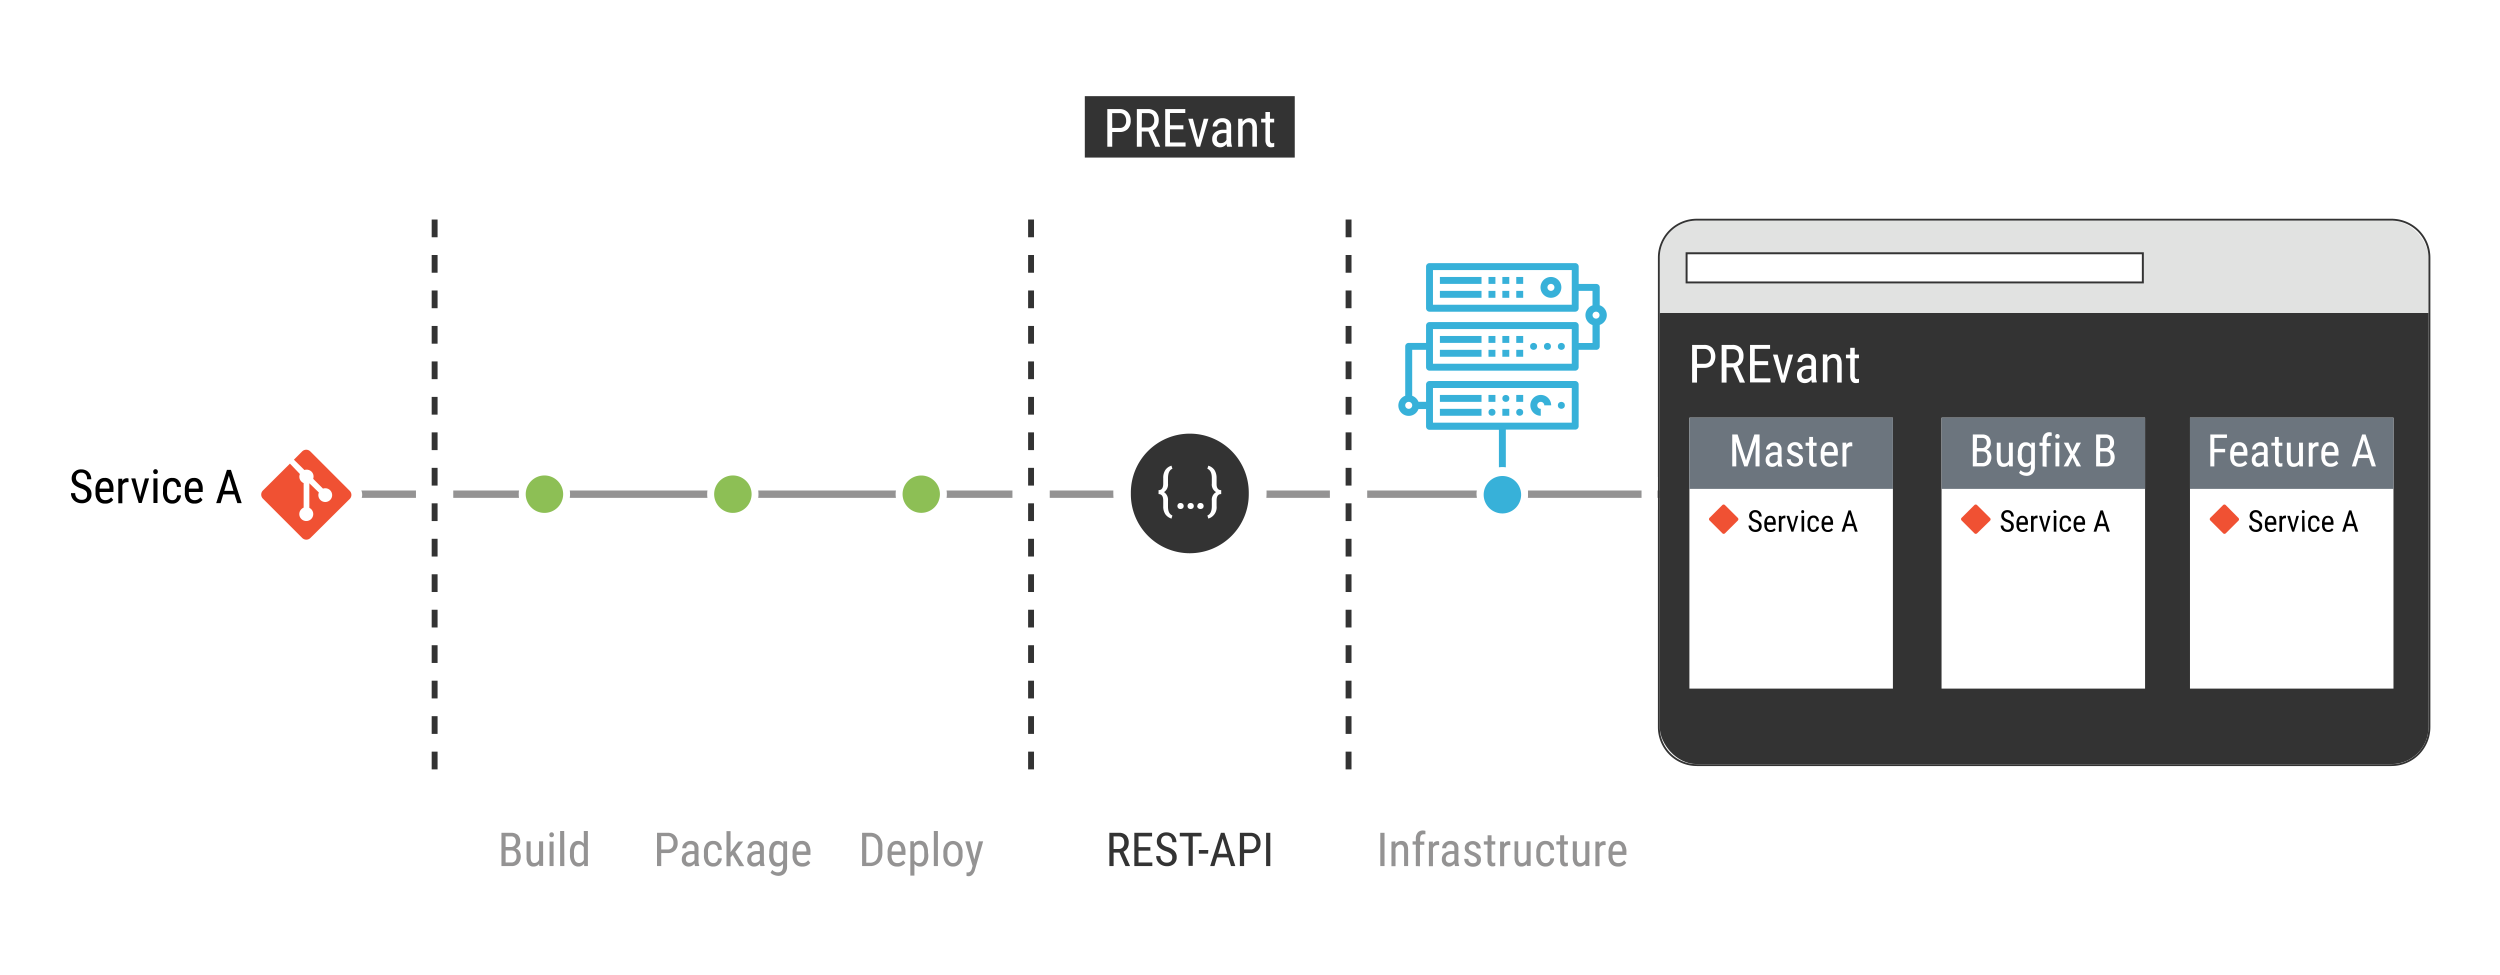 <svg id="svg8" xmlns="http://www.w3.org/2000/svg" xmlns:xlink="http://www.w3.org/1999/xlink" viewBox="0 0 508.82 198.43"><defs><style>.cls-1,.cls-5,.cls-8{fill:none;}.cls-11,.cls-2{fill:#fff;}.cls-3{fill:#f05133;}.cls-4{fill:#37b1d9;}.cls-5{stroke:#949393;stroke-width:1.5px;}.cls-11,.cls-5,.cls-8{stroke-miterlimit:10;}.cls-6{fill:#949393;}.cls-7{fill:#333;}.cls-11,.cls-8{stroke:#333;}.cls-8{stroke-width:1.2px;stroke-dasharray:3.61 3.61;}.cls-9{clip-path:url(#clip-path);}.cls-10{fill:#e1e2e1;}.cls-11{stroke-width:0.4px;}.cls-12{fill:#6c757e;}.cls-13{fill:#8dbf55;}</style><clipPath id="clip-path"><rect class="cls-1" x="337.81" y="44.9" width="156.46" height="110.61" rx="7.53"/></clipPath><symbol id="rechner" data-name="rechner" viewBox="0 0 42.37 51.94"><rect class="cls-4" x="8.47" y="2.82" width="8.47" height="1.41"/><rect class="cls-4" x="8.47" y="5.65" width="8.47" height="1.41"/><rect class="cls-4" x="18.36" y="2.82" width="1.41" height="1.41"/><rect class="cls-4" x="21.18" y="2.82" width="1.41" height="1.41"/><rect class="cls-4" x="24.01" y="2.82" width="1.41" height="1.41"/><rect class="cls-4" x="18.36" y="5.65" width="1.41" height="1.41"/><rect class="cls-4" x="21.18" y="5.65" width="1.41" height="1.41"/><rect class="cls-4" x="24.01" y="5.65" width="1.41" height="1.41"/><path class="cls-4" d="M31.07,2.82a2.12,2.12,0,1,0,2.12,2.12A2.12,2.12,0,0,0,31.07,2.82Zm0,2.83a.71.71,0,0,1-.71-.71.71.71,0,0,1,1.42,0A.71.71,0,0,1,31.07,5.65Z"/><path class="cls-4" d="M29,26.83a2.12,2.12,0,0,0,0,4.24V29.66a.71.71,0,0,1,0-1.42.71.71,0,0,1,.71.71h1.41A2.12,2.12,0,0,0,29,26.83Z"/><rect class="cls-4" x="8.47" y="14.83" width="8.47" height="1.41"/><rect class="cls-4" x="8.47" y="17.65" width="8.47" height="1.41"/><rect class="cls-4" x="18.36" y="14.83" width="1.41" height="1.41"/><rect class="cls-4" x="21.18" y="14.83" width="1.41" height="1.41"/><rect class="cls-4" x="24.01" y="14.83" width="1.41" height="1.41"/><rect class="cls-4" x="18.36" y="17.65" width="1.41" height="1.41"/><rect class="cls-4" x="21.18" y="17.65" width="1.41" height="1.41"/><rect class="cls-4" x="24.01" y="17.65" width="1.41" height="1.41"/><circle class="cls-4" cx="27.54" cy="16.95" r="0.71"/><circle class="cls-4" cx="33.19" cy="16.95" r="0.71"/><circle class="cls-4" cx="30.36" cy="16.95" r="0.71"/><rect class="cls-4" x="8.47" y="26.83" width="8.47" height="1.41"/><rect class="cls-4" x="8.47" y="29.66" width="8.47" height="1.41"/><rect class="cls-4" x="18.36" y="26.83" width="1.41" height="1.41"/><rect class="cls-4" x="21.18" y="29.66" width="1.41" height="1.41"/><rect class="cls-4" x="24.01" y="26.83" width="1.41" height="1.41"/><circle class="cls-4" cx="21.89" cy="27.54" r="0.71"/><circle class="cls-4" cx="24.71" cy="30.36" r="0.71"/><circle class="cls-4" cx="33.19" cy="28.95" r="0.71"/><circle class="cls-4" cx="19.07" cy="30.36" r="0.71"/><path class="cls-4" d="M21.89,45.31V33.89H36a.7.7,0,0,0,.71-.7V24.71A.7.7,0,0,0,36,24H6.36a.7.7,0,0,0-.71.7v3.53H4.11A2.19,2.19,0,0,0,2.83,27V17.65H5.65v3.53a.71.71,0,0,0,.71.71H36a.71.71,0,0,0,.71-.71V17.65h3.53A.7.7,0,0,0,41,17V12.58a2.11,2.11,0,0,0,0-4V4.94a.7.7,0,0,0-.71-.7H36.72V.71A.71.71,0,0,0,36,0H6.36a.71.71,0,0,0-.71.71V9.18a.71.71,0,0,0,.71.71H36a.71.71,0,0,0,.71-.71V5.65h2.82V8.6a2.11,2.11,0,0,0,0,4v3.66H36.72V12.71A.71.71,0,0,0,36,12H6.36a.71.71,0,0,0-.71.71v3.53H2.12a.71.71,0,0,0-.71.71V27a2.11,2.11,0,1,0,2.7,2.7H5.65v3.53a.7.7,0,0,0,.71.7H20.48V45.31M35.31,8.47H7.06V1.41H35.31Zm4.94,1.42a.7.7,0,0,1,.71.7.71.71,0,0,1-1.42,0A.7.7,0,0,1,40.25,9.89ZM7.06,13.42H35.31v7.06H7.06ZM2.12,29.66A.71.71,0,1,1,2.83,29,.71.71,0,0,1,2.12,29.66Zm4.94,2.82V25.42H35.31v7.06Z"/><path class="cls-4" d="M21.19,51.24a4.52,4.52,0,1,1,4.51-4.52A4.53,4.53,0,0,1,21.19,51.24Z"/><path class="cls-2" d="M21.19,42.91a3.81,3.81,0,1,1-3.81,3.81,3.82,3.82,0,0,1,3.81-3.81m0-1.4a5.22,5.22,0,1,0,5.21,5.21,5.22,5.22,0,0,0-5.21-5.21Z"/></symbol><symbol id="logo_git" data-name="logo git" viewBox="0 0 22.76 22.68"><path class="cls-2" d="M9.58,21.93.75,13.13a2.52,2.52,0,0,1,0-3.59L9.58.74a2.55,2.55,0,0,1,3.6,0L22,9.54a2.52,2.52,0,0,1,0,3.59l-8.83,8.8A2.53,2.53,0,0,1,9.58,21.93Z"/><path class="cls-3" d="M20.2,10.52l-8-8a1.18,1.18,0,0,0-1.67,0L8.86,4.2,11,6.3a1.43,1.43,0,0,1,1.45.34,1.4,1.4,0,0,1,.33,1.45l2,2a1.4,1.4,0,1,1-.53,2.31,1.38,1.38,0,0,1-.31-1.52L12,9v5a1.65,1.65,0,0,1,.38.27,1.4,1.4,0,1,1-2,2,1.39,1.39,0,0,1,0-2,1.29,1.29,0,0,1,.46-.31v-5a1.29,1.29,0,0,1-.46-.31,1.37,1.37,0,0,1-.3-1.53L8.05,5l-5.5,5.47a1.17,1.17,0,0,0,0,1.66l8,8a1.18,1.18,0,0,0,1.67,0l8-7.94A1.17,1.17,0,0,0,20.2,10.52Z"/></symbol></defs><title>chaos-resolved-1</title><rect class="cls-2" width="508.82" height="198.43"/><line class="cls-5" x1="57.34" y1="100.58" x2="351.02" y2="100.58"/><path class="cls-6" d="M281.79,176.27h-.86V169.5h.86Z"/><path class="cls-6" d="M284,171.24l0,.54a1.48,1.48,0,0,1,1.23-.63c.9,0,1.35.59,1.36,1.78v3.34h-.82V173a1.36,1.36,0,0,0-.2-.84.7.7,0,0,0-.6-.25.81.81,0,0,0-.55.2,1.57,1.57,0,0,0-.39.54v3.65h-.83v-5Z"/><path class="cls-6" d="M288.16,176.27V171.9h-.66v-.66h.66v-.58a1.84,1.84,0,0,1,.39-1.2,1.33,1.33,0,0,1,1.06-.43,1.42,1.42,0,0,1,.5.08l0,.69a1.53,1.53,0,0,0-.38,0c-.47,0-.7.33-.7,1v.48h.86v.66H289v4.37Z"/><path class="cls-6" d="M292.91,172a2.13,2.13,0,0,0-.37,0,.9.9,0,0,0-.89.69v3.6h-.83v-5h.81v.51a1,1,0,0,1,.94-.6.81.81,0,0,1,.33.06Z"/><path class="cls-6" d="M296.15,176.27a1.66,1.66,0,0,1-.11-.54,1.33,1.33,0,0,1-1.12.64,1.35,1.35,0,0,1-1.46-1.47,1.53,1.53,0,0,1,.53-1.22,2.15,2.15,0,0,1,1.43-.46H296v-.53a.9.9,0,0,0-.2-.65.92.92,0,0,0-.62-.19.85.85,0,0,0-.6.22.75.75,0,0,0-.24.57h-.82a1.27,1.27,0,0,1,.23-.74,1.48,1.48,0,0,1,.61-.55,1.8,1.8,0,0,1,.87-.2,1.64,1.64,0,0,1,1.18.38,1.56,1.56,0,0,1,.41,1.12v2.54a2.82,2.82,0,0,0,.16,1v.07Zm-1.1-.65a1.08,1.08,0,0,0,.57-.17A1,1,0,0,0,296,175v-1.2h-.47a1.6,1.6,0,0,0-.93.26.83.83,0,0,0-.34.71.92.92,0,0,0,.17.62A.76.76,0,0,0,295.05,175.62Z"/><path class="cls-6" d="M300.58,175a.59.59,0,0,0-.2-.45,2.8,2.8,0,0,0-.77-.45,4.69,4.69,0,0,1-.94-.47,1.41,1.41,0,0,1-.41-.44,1.27,1.27,0,0,1-.14-.6,1.31,1.31,0,0,1,.45-1,1.87,1.87,0,0,1,2.34,0,1.47,1.47,0,0,1,.45,1.1h-.82a.83.83,0,0,0-.23-.58.77.77,0,0,0-.58-.24.86.86,0,0,0-.58.19.64.64,0,0,0-.21.5.57.57,0,0,0,.16.41,2.51,2.51,0,0,0,.73.4,3.68,3.68,0,0,1,1.25.7,1.21,1.21,0,0,1,.33.87A1.32,1.32,0,0,1,301,176a1.76,1.76,0,0,1-1.22.4,1.84,1.84,0,0,1-1.28-.45,1.54,1.54,0,0,1-.49-1.15h.84a.9.9,0,0,0,.25.66.92.92,0,0,0,.68.23,1,1,0,0,0,.63-.18A.63.63,0,0,0,300.58,175Z"/><path class="cls-6" d="M303.57,170v1.22h.76v.66h-.76V175a.79.79,0,0,0,.1.45.34.34,0,0,0,.33.16,1,1,0,0,0,.33-.06v.69a1.56,1.56,0,0,1-.57.1A.88.88,0,0,1,303,176a1.65,1.65,0,0,1-.25-1V171.9H302v-.66h.77V170Z"/><path class="cls-6" d="M307.4,172a2.25,2.25,0,0,0-.38,0,.9.9,0,0,0-.88.69v3.6h-.83v-5h.8l0,.51a1,1,0,0,1,.94-.6.73.73,0,0,1,.32.06Z"/><path class="cls-6" d="M310.8,175.83a1.42,1.42,0,0,1-1.2.54,1.22,1.22,0,0,1-1-.47,2.34,2.34,0,0,1-.35-1.38v-3.28H309v3.22c0,.78.24,1.18.71,1.18a1,1,0,0,0,1-.67v-3.73h.82v5h-.78Z"/><path class="cls-6" d="M314.6,175.66a.89.89,0,0,0,.66-.25,1.12,1.12,0,0,0,.27-.72h.78a1.7,1.7,0,0,1-.52,1.2,1.62,1.62,0,0,1-1.19.48,1.76,1.76,0,0,1-1.43-.59,2.67,2.67,0,0,1-.49-1.75v-.56a2.62,2.62,0,0,1,.49-1.73,1.72,1.72,0,0,1,1.43-.59,1.63,1.63,0,0,1,1.23.48,2,2,0,0,1,.48,1.34h-.78a1.4,1.4,0,0,0-.27-.84.84.84,0,0,0-.66-.28.94.94,0,0,0-.82.36,2.1,2.1,0,0,0-.28,1.19V174a2.22,2.22,0,0,0,.27,1.26A1,1,0,0,0,314.6,175.66Z"/><path class="cls-6" d="M318.35,170v1.22h.76v.66h-.76V175a.89.89,0,0,0,.09.45.37.37,0,0,0,.34.16,1,1,0,0,0,.33-.06v.69a1.63,1.63,0,0,1-.57.1.88.88,0,0,1-.75-.35,1.64,1.64,0,0,1-.26-1V171.9h-.77v-.66h.77V170Z"/><path class="cls-6" d="M322.67,175.83a1.43,1.43,0,0,1-1.2.54,1.22,1.22,0,0,1-1-.47,2.34,2.34,0,0,1-.36-1.38v-3.28h.83v3.22c0,.78.23,1.18.71,1.18a1,1,0,0,0,1-.67v-3.73h.83v5h-.79Z"/><path class="cls-6" d="M326.8,172a2.25,2.25,0,0,0-.38,0,.9.9,0,0,0-.88.69v3.6h-.83v-5h.8l0,.51a1,1,0,0,1,.94-.6.73.73,0,0,1,.32.06Z"/><path class="cls-6" d="M329.34,176.37a1.87,1.87,0,0,1-1.45-.56,2.4,2.4,0,0,1-.51-1.65v-.61a2.79,2.79,0,0,1,.49-1.76,1.63,1.63,0,0,1,1.37-.64,1.56,1.56,0,0,1,1.33.56,2.91,2.91,0,0,1,.45,1.75V174H328.2v.12a1.88,1.88,0,0,0,.3,1.18,1.11,1.11,0,0,0,.89.36,1.47,1.47,0,0,0,.64-.13,1.61,1.61,0,0,0,.52-.44l.43.52A1.87,1.87,0,0,1,329.34,176.37Zm-.1-4.52a.88.88,0,0,0-.76.35,2.25,2.25,0,0,0-.28,1.1h2v-.12a1.9,1.9,0,0,0-.26-1A.81.81,0,0,0,329.24,171.85Z"/><path class="cls-7" d="M227.85,173.53h-1.2v2.74h-.86V169.5h1.91a2,2,0,0,1,1.51.52,2.07,2.07,0,0,1,.51,1.52,2.12,2.12,0,0,1-.27,1.09,1.81,1.81,0,0,1-.79.71l1.32,2.88v.05h-.92Zm-1.2-.73h1a1.12,1.12,0,0,0,.86-.34,1.32,1.32,0,0,0,.31-.93c0-.87-.39-1.3-1.18-1.3h-1Z"/><path class="cls-7" d="M234.13,173.14h-2.41v2.4h2.81v.73h-3.66V169.5h3.61v.73h-2.76v2.18h2.41Z"/><path class="cls-7" d="M238.59,174.56a1,1,0,0,0-.28-.78,2.75,2.75,0,0,0-1-.52,4.16,4.16,0,0,1-1.1-.54,1.9,1.9,0,0,1-.57-.64,1.72,1.72,0,0,1-.19-.83,1.75,1.75,0,0,1,.54-1.32,1.93,1.93,0,0,1,1.41-.52,2.12,2.12,0,0,1,1.07.26,1.9,1.9,0,0,1,.72.74,2.28,2.28,0,0,1,.25,1h-.86a1.38,1.38,0,0,0-.31-1,1.09,1.09,0,0,0-.87-.34,1.05,1.05,0,0,0-.8.29,1.1,1.1,0,0,0-.29.81,1,1,0,0,0,.31.71,2.61,2.61,0,0,0,1,.52,3.23,3.23,0,0,1,1.44.82,1.8,1.8,0,0,1,.43,1.26,1.73,1.73,0,0,1-.53,1.32,2.09,2.09,0,0,1-1.47.5,2.37,2.37,0,0,1-1.09-.26,1.92,1.92,0,0,1-.79-.73,2,2,0,0,1-.29-1.07h.86a1.21,1.21,0,0,0,1.31,1.33,1.15,1.15,0,0,0,.85-.29A1.08,1.08,0,0,0,238.59,174.56Z"/><path class="cls-7" d="M244.55,170.23h-1.79v6h-.86v-6h-1.78v-.73h4.43Z"/><path class="cls-7" d="M245.88,173.75H244V173h1.93Z"/><path class="cls-7" d="M250,174.5h-2.3l-.52,1.77h-.88l2.19-6.77h.73l2.2,6.77h-.88Zm-2.07-.73h1.85l-.93-3.08Z"/><path class="cls-7" d="M253.21,173.62v2.65h-.86V169.5h2.17a2,2,0,0,1,1.49.56,2.1,2.1,0,0,1,.54,1.51,2,2,0,0,1-.52,1.5,1.94,1.94,0,0,1-1.45.55Zm0-.73h1.31a1.09,1.09,0,0,0,.87-.34,1.43,1.43,0,0,0,.31-1,1.44,1.44,0,0,0-.32-1,1.05,1.05,0,0,0-.86-.37h-1.31Z"/><path class="cls-7" d="M258.54,176.27h-.85V169.5h.85Z"/><path class="cls-7" d="M242.16,114.32a13.77,13.77,0,0,1-13.76-13.76v-.34a13.79,13.79,0,0,1,27.57,0v.34a13.77,13.77,0,0,1-13.76,13.76Z"/><path class="cls-2" d="M242.21,88.26a12,12,0,0,1,11.95,12v.34a12,12,0,0,1-11.95,12h-.05a12,12,0,0,1-12-12v-.34a12,12,0,0,1,12-12h.05m0-3.62h-.05a15.6,15.6,0,0,0-15.57,15.58v.34a15.6,15.6,0,0,0,31.19,0v-.34a15.6,15.6,0,0,0-15.57-15.58Z"/><path class="cls-2" d="M238.43,105.55a2.35,2.35,0,0,1-1.26-.9,2.86,2.86,0,0,1-.42-1.63v-1.14c0-.88-.32-1.32-.95-1.32v-.8c.63,0,.95-.44.95-1.32V97.31a2.86,2.86,0,0,1,.42-1.63,2.23,2.23,0,0,1,1.26-.9l.19.63c-.58.23-.88.84-.9,1.84v1.18a1.84,1.84,0,0,1-.81,1.73,1.87,1.87,0,0,1,.81,1.74v1.2c0,1,.32,1.59.9,1.82Z"/><path class="cls-2" d="M239.64,103a.64.64,0,0,1,.16-.44.58.58,0,0,1,.47-.18.62.62,0,0,1,.48.18.6.6,0,0,1,.16.44.58.58,0,0,1-.16.42.65.65,0,0,1-.48.17.61.61,0,0,1-.47-.17A.63.63,0,0,1,239.64,103Zm2.06,0a.6.6,0,0,1,.16-.44.58.58,0,0,1,.47-.18.62.62,0,0,1,.48.18.64.64,0,0,1,.16.44.63.63,0,0,1-.16.42.65.65,0,0,1-.48.17.61.61,0,0,1-.47-.17A.58.58,0,0,1,241.7,103Zm2,0a.64.64,0,0,1,.16-.44.58.58,0,0,1,.47-.18.62.62,0,0,1,.48.18.6.6,0,0,1,.16.44.58.58,0,0,1-.16.42.65.65,0,0,1-.48.17.61.61,0,0,1-.47-.17A.63.63,0,0,1,243.66,103Z"/><path class="cls-2" d="M245.73,104.92c.59-.23.89-.84.91-1.82v-1.21a1.78,1.78,0,0,1,.87-1.73,1.77,1.77,0,0,1-.87-1.74V97.28c0-1-.31-1.64-.91-1.87l.2-.63a2.34,2.34,0,0,1,1.24.87,3,3,0,0,1,.44,1.58v1.3c0,.82.33,1.23.94,1.23v.8c-.63,0-.94.44-.94,1.32V103a2.39,2.39,0,0,1-1.68,2.55Z"/><rect class="cls-2" x="84.66" y="40.97" width="7.59" height="115.74"/><line class="cls-8" x1="88.46" y1="44.68" x2="88.46" y2="156.71"/><g class="cls-9"><rect class="cls-10" x="337.81" y="44.9" width="156.57" height="110.61"/><rect class="cls-7" x="337.81" y="63.71" width="156.57" height="91.8" rx="0.11"/><rect class="cls-11" x="343.27" y="51.55" width="92.86" height="5.93"/></g><path class="cls-7" d="M486.73,44.9a7.53,7.53,0,0,1,7.53,7.53V148a7.53,7.53,0,0,1-7.53,7.53H345.34a7.53,7.53,0,0,1-7.53-7.53V52.43a7.53,7.53,0,0,1,7.53-7.53H486.73m0-.38H345.34a7.92,7.92,0,0,0-7.91,7.91V148a7.92,7.92,0,0,0,7.91,7.91H486.73a7.92,7.92,0,0,0,7.92-7.91V52.43a7.92,7.92,0,0,0-7.92-7.91Z"/><rect class="cls-2" x="445.72" y="85.01" width="41.42" height="55.14"/><rect class="cls-12" x="445.72" y="85.01" width="41.42" height="14.49"/><path class="cls-2" d="M452.88,92.06h-2.2v2.87h-.82v-6.5h3.39v.7h-2.57v2.23h2.2Z"/><path class="cls-2" d="M455.79,95a1.79,1.79,0,0,1-1.39-.54,2.35,2.35,0,0,1-.49-1.58v-.58a2.77,2.77,0,0,1,.47-1.7A1.58,1.58,0,0,1,455.7,90a1.52,1.52,0,0,1,1.28.54,2.8,2.8,0,0,1,.43,1.68v.52H454.7v.11A1.78,1.78,0,0,0,455,94a1,1,0,0,0,.85.36,1.31,1.31,0,0,0,.61-.14,1.35,1.35,0,0,0,.5-.41l.42.5A1.82,1.82,0,0,1,455.79,95Zm-.09-4.33A.85.85,0,0,0,455,91a2.22,2.22,0,0,0-.27,1h1.91V92a1.81,1.81,0,0,0-.25-1A.74.74,0,0,0,455.7,90.69Z"/><path class="cls-2" d="M460.85,94.93a1.64,1.64,0,0,1-.1-.53,1.27,1.27,0,0,1-1.08.62,1.36,1.36,0,0,1-1-.37,1.39,1.39,0,0,1-.37-1,1.45,1.45,0,0,1,.5-1.17,2.06,2.06,0,0,1,1.37-.44h.59v-.51a.68.68,0,0,0-.78-.8.84.84,0,0,0-.59.21.7.7,0,0,0-.22.54h-.79a1.24,1.24,0,0,1,.22-.71,1.45,1.45,0,0,1,.59-.53A1.75,1.75,0,0,1,460,90a1.57,1.57,0,0,1,1.13.37,1.43,1.43,0,0,1,.4,1.07v2.44a2.86,2.86,0,0,0,.15,1v.07Zm-1.05-.63a1,1,0,0,0,.55-.16,1,1,0,0,0,.39-.4V92.58h-.45a1.52,1.52,0,0,0-.89.26.8.8,0,0,0-.33.68.82.82,0,0,0,.17.59A.69.69,0,0,0,459.8,94.3Z"/><path class="cls-2" d="M463.79,88.93V90.1h.73v.63h-.73v3a.74.74,0,0,0,.1.43.35.35,0,0,0,.32.15,1,1,0,0,0,.32-.06v.67A1.76,1.76,0,0,1,464,95a.82.82,0,0,1-.72-.34,1.57,1.57,0,0,1-.25-.94v-3h-.74V90.1H463V88.93Z"/><path class="cls-2" d="M467.94,94.51a1.39,1.39,0,0,1-1.16.51,1.16,1.16,0,0,1-1-.45,2.26,2.26,0,0,1-.34-1.32V90.1h.79v3.09c0,.75.23,1.13.68,1.13a1,1,0,0,0,1-.64V90.1h.8v4.83H468Z"/><path class="cls-2" d="M471.9,90.84a2,2,0,0,0-.36,0,.87.87,0,0,0-.85.66v3.46h-.79V90.1h.77v.49a1,1,0,0,1,.9-.58.76.76,0,0,1,.32.06Z"/><path class="cls-2" d="M474.34,95a1.77,1.77,0,0,1-1.39-.54,2.3,2.3,0,0,1-.49-1.58v-.58a2.77,2.77,0,0,1,.47-1.7,1.58,1.58,0,0,1,1.32-.61,1.5,1.5,0,0,1,1.27.54,2.73,2.73,0,0,1,.43,1.68v.52h-2.7v.11a1.72,1.72,0,0,0,.29,1.13,1,1,0,0,0,.84.36,1.39,1.39,0,0,0,1.12-.55l.41.5A1.8,1.8,0,0,1,474.34,95Zm-.09-4.33a.84.84,0,0,0-.73.33,2,2,0,0,0-.27,1h1.91V92a1.81,1.81,0,0,0-.25-1A.74.74,0,0,0,474.25,90.69Z"/><path class="cls-2" d="M482.16,93.23H480l-.5,1.7h-.84l2.1-6.5h.7l2.11,6.5h-.85Zm-2-.7H482l-.89-3Z"/><path d="M459.87,107.12a.67.67,0,0,0-.18-.5,2,2,0,0,0-.63-.34,2.77,2.77,0,0,1-.71-.34,1.25,1.25,0,0,1-.36-.41,1.15,1.15,0,0,1-.12-.53,1.13,1.13,0,0,1,.34-.85,1.26,1.26,0,0,1,.91-.33,1.3,1.3,0,0,1,.68.17,1.16,1.16,0,0,1,.46.47,1.5,1.5,0,0,1,.16.67h-.55a.93.93,0,0,0-.2-.63.71.71,0,0,0-.55-.22.7.7,0,0,0-.52.19.71.71,0,0,0-.18.52.63.63,0,0,0,.2.46,1.79,1.79,0,0,0,.61.33,2.25,2.25,0,0,1,.92.52,1.2,1.2,0,0,1,.27.81,1.12,1.12,0,0,1-.34.85,1.33,1.33,0,0,1-.94.31,1.53,1.53,0,0,1-.7-.16,1.26,1.26,0,0,1-.5-.47,1.2,1.2,0,0,1-.19-.68h.55a.79.79,0,0,0,.84.85.76.76,0,0,0,.55-.19A.68.68,0,0,0,459.87,107.12Z"/><path d="M462.22,108.27a1.2,1.2,0,0,1-.93-.36,1.53,1.53,0,0,1-.32-1v-.39a1.81,1.81,0,0,1,.31-1.13,1.05,1.05,0,0,1,.88-.41,1,1,0,0,1,.85.36,1.88,1.88,0,0,1,.29,1.12v.35h-1.81v.07a1.19,1.19,0,0,0,.2.76.68.68,0,0,0,.56.23,1,1,0,0,0,.41-.08,1.07,1.07,0,0,0,.33-.28l.28.33A1.21,1.21,0,0,1,462.22,108.27Zm-.06-2.89a.57.57,0,0,0-.49.23,1.44,1.44,0,0,0-.18.7h1.28v-.07a1.25,1.25,0,0,0-.17-.66A.5.5,0,0,0,462.16,105.38Z"/><path d="M465.27,105.48l-.24,0a.59.59,0,0,0-.57.45v2.3h-.53V105h.51v.33a.65.65,0,0,1,.6-.39.41.41,0,0,1,.21,0Z"/><path d="M466.76,107.41l.62-2.42h.53l-1,3.22h-.39l-1-3.22h.54Z"/><path d="M469.08,104.14a.35.35,0,0,1-.08.22.27.27,0,0,1-.22.09.29.29,0,0,1-.23-.09.34.34,0,0,1-.07-.22.35.35,0,0,1,.07-.23.29.29,0,0,1,.23-.09.28.28,0,0,1,.22.09A.36.36,0,0,1,469.08,104.14Zm0,4.07h-.53V105H469Z"/><path d="M471,107.82a.54.54,0,0,0,.42-.16.67.67,0,0,0,.18-.46h.49a1.07,1.07,0,0,1-.33.77,1,1,0,0,1-.76.3,1.14,1.14,0,0,1-.92-.37,1.73,1.73,0,0,1-.31-1.13v-.35a1.69,1.69,0,0,1,.31-1.11,1.14,1.14,0,0,1,.92-.38,1,1,0,0,1,.79.31,1.3,1.3,0,0,1,.3.86h-.49a.89.89,0,0,0-.18-.54.52.52,0,0,0-.42-.18.63.63,0,0,0-.53.23,1.35,1.35,0,0,0-.17.76v.41a1.39,1.39,0,0,0,.17.81A.6.6,0,0,0,471,107.82Z"/><path d="M473.85,108.27a1.2,1.2,0,0,1-.93-.36,1.53,1.53,0,0,1-.32-1v-.39a1.81,1.81,0,0,1,.31-1.13,1.05,1.05,0,0,1,.88-.41,1,1,0,0,1,.85.36,1.88,1.88,0,0,1,.29,1.12v.35h-1.81v.07a1.19,1.19,0,0,0,.2.76.68.68,0,0,0,.56.23,1,1,0,0,0,.41-.08,1.07,1.07,0,0,0,.33-.28l.28.33A1.21,1.21,0,0,1,473.85,108.27Zm-.06-2.89a.57.57,0,0,0-.49.23,1.44,1.44,0,0,0-.18.7h1.28v-.07a1.25,1.25,0,0,0-.17-.66A.5.5,0,0,0,473.79,105.38Z"/><path d="M479.07,107.08H477.6l-.34,1.13h-.56l1.4-4.33h.47l1.4,4.33h-.56Zm-1.33-.47h1.19l-.6-2Z"/><path class="cls-3" d="M455.57,105.4,453,102.8a.38.38,0,0,0-.54,0l-2.6,2.59a.38.38,0,0,0,0,.54l2.61,2.61a.38.38,0,0,0,.54,0l2.6-2.59A.39.39,0,0,0,455.57,105.4Z"/><rect class="cls-2" x="395.16" y="85.01" width="41.42" height="55.14"/><rect class="cls-12" x="395.16" y="85.01" width="41.42" height="14.49"/><path class="cls-2" d="M401.52,94.93v-6.5h1.86a1.89,1.89,0,0,1,1.35.43,1.72,1.72,0,0,1,.45,1.3,1.44,1.44,0,0,1-.23.8,1.47,1.47,0,0,1-.62.54,1.29,1.29,0,0,1,.71.55,2.15,2.15,0,0,1-.22,2.38,1.83,1.83,0,0,1-1.37.5Zm.82-3.73h1.06a.88.88,0,0,0,.68-.29,1.05,1.05,0,0,0,.27-.76,1.07,1.07,0,0,0-.24-.78,1,1,0,0,0-.73-.24h-1Zm0,.69v2.34h1.12a.92.92,0,0,0,.74-.31,1.2,1.2,0,0,0,.28-.86c0-.78-.33-1.17-1-1.17Z"/><path class="cls-2" d="M408.89,94.51a1.37,1.37,0,0,1-1.15.51,1.18,1.18,0,0,1-1-.45,2.33,2.33,0,0,1-.34-1.32V90.1h.79v3.09c0,.75.23,1.13.68,1.13a1,1,0,0,0,1-.64V90.1h.79v4.83h-.75Z"/><path class="cls-2" d="M410.7,92.29a2.86,2.86,0,0,1,.41-1.7,1.36,1.36,0,0,1,1.2-.58,1.24,1.24,0,0,1,1.13.63l0-.54h.72V95a1.9,1.9,0,0,1-.47,1.37,1.67,1.67,0,0,1-1.28.48,2.4,2.4,0,0,1-.81-.17,1.82,1.82,0,0,1-.67-.44l.33-.54a1.51,1.51,0,0,0,1.09.48c.66,0,1-.36,1-1.08v-.63a1.23,1.23,0,0,1-1.09.57,1.37,1.37,0,0,1-1.17-.57,2.65,2.65,0,0,1-.44-1.62Zm.79.45a2.35,2.35,0,0,0,.24,1.2.87.87,0,0,0,.79.38.94.94,0,0,0,.88-.6V91.3a1,1,0,0,0-.88-.59.86.86,0,0,0-.78.38,2.12,2.12,0,0,0-.25,1.17Z"/><path class="cls-2" d="M415.72,94.93v-4.2h-.63V90.1h.63v-.56a1.74,1.74,0,0,1,.38-1.15,1.27,1.27,0,0,1,1-.42,1.61,1.61,0,0,1,.48.08l0,.67a1.5,1.5,0,0,0-.37,0c-.45,0-.67.32-.67,1v.46h.83v.63h-.83v4.2Z"/><path class="cls-2" d="M419.2,88.81a.49.49,0,0,1-.12.34.4.4,0,0,1-.34.13.39.39,0,0,1-.33-.13.48.48,0,0,1-.11-.34.47.47,0,0,1,.11-.33.37.37,0,0,1,.33-.14.39.39,0,0,1,.34.14A.48.48,0,0,1,419.2,88.81Zm-.07,6.12h-.79V90.1h.79Z"/><path class="cls-2" d="M421.78,91.86l.83-1.76h.92l-1.32,2.39,1.35,2.44h-.91l-.85-1.81-.86,1.81H420l1.35-2.44-1.31-2.39H421Z"/><path class="cls-2" d="M426.62,94.93v-6.5h1.86a1.86,1.86,0,0,1,1.34.43,1.72,1.72,0,0,1,.45,1.3,1.37,1.37,0,0,1-.23.8,1.39,1.39,0,0,1-.61.54,1.29,1.29,0,0,1,.71.55,2.15,2.15,0,0,1-.22,2.38,1.84,1.84,0,0,1-1.38.5Zm.82-3.73h1.05a.88.88,0,0,0,.69-.29,1,1,0,0,0,.26-.76,1.12,1.12,0,0,0-.23-.78,1,1,0,0,0-.73-.24h-1Zm0,.69v2.34h1.12a.92.92,0,0,0,.74-.31,1.25,1.25,0,0,0,.27-.86q0-1.17-1-1.17Z"/><path d="M409.31,107.12a.7.7,0,0,0-.17-.5,1.92,1.92,0,0,0-.64-.34,2.68,2.68,0,0,1-.7-.34,1.18,1.18,0,0,1-.37-.41,1.22,1.22,0,0,1,.23-1.38,1.25,1.25,0,0,1,.9-.33,1.27,1.27,0,0,1,.68.17,1.16,1.16,0,0,1,.46.47,1.38,1.38,0,0,1,.16.67h-.55a.93.93,0,0,0-.19-.63.74.74,0,0,0-.56-.22.69.69,0,0,0-.51.19.68.68,0,0,0-.19.52.63.63,0,0,0,.2.46,1.89,1.89,0,0,0,.61.33,2.18,2.18,0,0,1,.92.52,1.21,1.21,0,0,1,.28.81,1.12,1.12,0,0,1-.35.85,1.32,1.32,0,0,1-.93.31,1.47,1.47,0,0,1-.7-.16,1.22,1.22,0,0,1-.51-.47,1.28,1.28,0,0,1-.18-.68h.55a.83.83,0,0,0,.22.62.85.85,0,0,0,.62.23.74.74,0,0,0,.54-.19A.68.68,0,0,0,409.31,107.12Z"/><path d="M411.66,108.27a1.16,1.16,0,0,1-.92-.36,1.49,1.49,0,0,1-.33-1v-.39a1.81,1.81,0,0,1,.32-1.13,1.05,1.05,0,0,1,.88-.41,1,1,0,0,1,.84.36,1.81,1.81,0,0,1,.29,1.12v.35h-1.8v.07a1.2,1.2,0,0,0,.19.76.68.68,0,0,0,.56.23,1.08,1.08,0,0,0,.42-.08,1.2,1.2,0,0,0,.33-.28l.27.33A1.18,1.18,0,0,1,411.66,108.27Zm-.05-2.89a.56.56,0,0,0-.49.23,1.25,1.25,0,0,0-.18.7h1.27v-.07a1.27,1.27,0,0,0-.16-.66A.53.53,0,0,0,411.61,105.38Z"/><path d="M414.71,105.48l-.24,0a.59.59,0,0,0-.57.45v2.3h-.53V105h.52v.33a.65.65,0,0,1,.6-.39.46.46,0,0,1,.21,0Z"/><path d="M416.21,107.41l.61-2.42h.54l-1,3.22H416L415,105h.54Z"/><path d="M418.52,104.14a.34.34,0,0,1-.07.22.29.29,0,0,1-.23.09.27.27,0,0,1-.22-.09.35.35,0,0,1-.08-.22.36.36,0,0,1,.08-.23.31.31,0,0,1,.44,0A.31.31,0,0,1,418.52,104.14Zm0,4.07H418V105h.53Z"/><path d="M420.44,107.82a.57.57,0,0,0,.42-.16.71.71,0,0,0,.17-.46h.5a1.07,1.07,0,0,1-.33.77,1.06,1.06,0,0,1-.76.3,1.12,1.12,0,0,1-.92-.37,1.73,1.73,0,0,1-.32-1.13v-.35a1.69,1.69,0,0,1,.32-1.11,1.12,1.12,0,0,1,.91-.38,1,1,0,0,1,.79.31,1.3,1.3,0,0,1,.31.86H421a.89.89,0,0,0-.17-.54.54.54,0,0,0-.43-.18.61.61,0,0,0-.52.23,1.43,1.43,0,0,0-.18.76v.41a1.48,1.48,0,0,0,.17.81A.6.6,0,0,0,420.44,107.82Z"/><path d="M423.29,108.27a1.16,1.16,0,0,1-.92-.36,1.49,1.49,0,0,1-.33-1v-.39a1.81,1.81,0,0,1,.32-1.13,1.05,1.05,0,0,1,.88-.41,1,1,0,0,1,.84.36,1.81,1.81,0,0,1,.29,1.12v.35h-1.8v.07a1.2,1.2,0,0,0,.19.76.68.68,0,0,0,.56.23,1.08,1.08,0,0,0,.42-.08,1.2,1.2,0,0,0,.33-.28l.27.33A1.2,1.2,0,0,1,423.29,108.27Zm-.05-2.89a.56.56,0,0,0-.49.23,1.25,1.25,0,0,0-.18.7h1.27v-.07a1.27,1.27,0,0,0-.16-.66A.53.53,0,0,0,423.24,105.38Z"/><path d="M428.51,107.08H427l-.34,1.13h-.56l1.4-4.33H428l1.41,4.33h-.57Zm-1.33-.47h1.19l-.59-2Z"/><path class="cls-3" d="M405,105.4l-2.61-2.6a.39.39,0,0,0-.55,0l-2.6,2.59a.38.38,0,0,0,0,.54l2.61,2.61a.39.39,0,0,0,.55,0L405,106A.39.39,0,0,0,405,105.4Z"/><rect class="cls-2" x="343.84" y="85.01" width="41.42" height="55.14"/><rect class="cls-12" x="343.84" y="85.01" width="41.42" height="14.49"/><path class="cls-2" d="M353.65,88.43l1.71,5.3,1.7-5.3h1.06v6.5h-.82V92.4l.07-2.54-1.7,5.07H355l-1.7-5.05.08,2.52v2.53h-.82v-6.5Z"/><path class="cls-2" d="M361.91,94.93a1.64,1.64,0,0,1-.1-.53,1.27,1.27,0,0,1-1.08.62,1.35,1.35,0,0,1-1-.37,1.39,1.39,0,0,1-.37-1,1.45,1.45,0,0,1,.5-1.17,2.06,2.06,0,0,1,1.37-.44h.59v-.51a.68.68,0,0,0-.78-.8.84.84,0,0,0-.59.21.7.7,0,0,0-.22.54h-.79a1.24,1.24,0,0,1,.22-.71,1.45,1.45,0,0,1,.59-.53,1.75,1.75,0,0,1,.83-.19,1.57,1.57,0,0,1,1.13.37,1.39,1.39,0,0,1,.39,1.07v2.44a3.12,3.12,0,0,0,.16,1v.07Zm-1.05-.63a1,1,0,0,0,.55-.16,1,1,0,0,0,.39-.4V92.58h-.45a1.52,1.52,0,0,0-.89.26.8.8,0,0,0-.33.68.87.87,0,0,0,.16.59A.71.71,0,0,0,360.86,94.3Z"/><path class="cls-2" d="M366.17,93.69a.56.56,0,0,0-.19-.43,2.59,2.59,0,0,0-.75-.43,5.11,5.11,0,0,1-.9-.46,1.29,1.29,0,0,1-.39-.42,1.14,1.14,0,0,1-.13-.57,1.26,1.26,0,0,1,.43-1,1.6,1.6,0,0,1,1.11-.39,1.53,1.53,0,0,1,1.13.41,1.37,1.37,0,0,1,.43,1h-.79a.75.75,0,0,0-.22-.55.7.7,0,0,0-.55-.23.78.78,0,0,0-.55.18.59.59,0,0,0-.2.48.56.56,0,0,0,.14.39,2.62,2.62,0,0,0,.7.38,3.64,3.64,0,0,1,1.21.68,1.16,1.16,0,0,1,.31.83,1.27,1.27,0,0,1-.43,1,2,2,0,0,1-2.39,0,1.43,1.43,0,0,1-.48-1.1h.8a.87.87,0,0,0,.25.63.89.89,0,0,0,.65.23.86.86,0,0,0,.6-.18A.6.6,0,0,0,366.17,93.69Z"/><path class="cls-2" d="M369,88.93V90.1h.73v.63H369v3a.74.74,0,0,0,.1.43.35.35,0,0,0,.32.15,1,1,0,0,0,.32-.06v.67a1.71,1.71,0,0,1-.55.09.82.82,0,0,1-.72-.34,1.57,1.57,0,0,1-.25-.94v-3h-.73V90.1h.73V88.93Z"/><path class="cls-2" d="M372.44,95a1.76,1.76,0,0,1-1.39-.54,2.3,2.3,0,0,1-.49-1.58v-.58a2.7,2.7,0,0,1,.47-1.7,1.55,1.55,0,0,1,1.32-.61,1.5,1.5,0,0,1,1.27.54,2.8,2.8,0,0,1,.43,1.68v.52h-2.71v.11a1.72,1.72,0,0,0,.3,1.13,1,1,0,0,0,.84.36,1.35,1.35,0,0,0,.62-.14,1.44,1.44,0,0,0,.5-.41l.41.5A1.8,1.8,0,0,1,372.44,95Zm-.09-4.33a.84.84,0,0,0-.73.33,2,2,0,0,0-.27,1h1.91V92a1.9,1.9,0,0,0-.25-1A.77.77,0,0,0,372.35,90.69Z"/><path class="cls-2" d="M377,90.84a2,2,0,0,0-.35,0,.88.88,0,0,0-.86.66v3.46H375V90.1h.77l0,.49a1,1,0,0,1,.9-.58.71.71,0,0,1,.31.06Z"/><path d="M358,107.12a.67.67,0,0,0-.18-.5,1.85,1.85,0,0,0-.63-.34,3,3,0,0,1-.71-.34,1.25,1.25,0,0,1-.36-.41A1.15,1.15,0,0,1,356,105a1.13,1.13,0,0,1,.34-.85,1.26,1.26,0,0,1,.91-.33,1.3,1.3,0,0,1,.68.17,1.16,1.16,0,0,1,.46.47,1.38,1.38,0,0,1,.16.67H358a.93.93,0,0,0-.19-.63.74.74,0,0,0-.56-.22.64.64,0,0,0-.7.71.63.63,0,0,0,.2.46,1.79,1.79,0,0,0,.61.33,2.18,2.18,0,0,1,.92.52,1.2,1.2,0,0,1,.27.81,1.12,1.12,0,0,1-.34.85,1.33,1.33,0,0,1-.94.31,1.53,1.53,0,0,1-.7-.16,1.26,1.26,0,0,1-.5-.47,1.29,1.29,0,0,1-.19-.68h.55a.79.79,0,0,0,.84.85.76.76,0,0,0,.55-.19A.68.68,0,0,0,358,107.12Z"/><path d="M360.34,108.27a1.16,1.16,0,0,1-.92-.36,1.49,1.49,0,0,1-.33-1v-.39a1.81,1.81,0,0,1,.31-1.13,1.06,1.06,0,0,1,.88-.41,1,1,0,0,1,.85.36,1.88,1.88,0,0,1,.29,1.12v.35h-1.81v.07a1.19,1.19,0,0,0,.2.76.68.68,0,0,0,.56.23,1,1,0,0,0,.41-.08,1.23,1.23,0,0,0,.34-.28l.27.33A1.21,1.21,0,0,1,360.34,108.27Zm-.06-2.89a.57.57,0,0,0-.49.23,1.35,1.35,0,0,0-.17.7h1.27v-.07a1.25,1.25,0,0,0-.17-.66A.5.5,0,0,0,360.28,105.38Z"/><path d="M363.39,105.48l-.24,0a.59.59,0,0,0-.57.45v2.3h-.53V105h.52v.33a.68.68,0,0,1,.61-.39.4.4,0,0,1,.2,0Z"/><path d="M364.89,107.41l.61-2.42H366l-1,3.22h-.4l-1-3.22h.54Z"/><path d="M367.2,104.14a.35.35,0,0,1-.08.22.27.27,0,0,1-.22.09.29.29,0,0,1-.23-.09.34.34,0,0,1-.07-.22.35.35,0,0,1,.07-.23.29.29,0,0,1,.23-.09.27.27,0,0,1,.22.09A.36.36,0,0,1,367.2,104.14Zm0,4.07h-.53V105h.53Z"/><path d="M369.11,107.82a.54.54,0,0,0,.42-.16.67.67,0,0,0,.18-.46h.5a1.16,1.16,0,0,1-.33.77,1.08,1.08,0,0,1-.77.3,1.11,1.11,0,0,1-.91-.37,1.73,1.73,0,0,1-.32-1.13v-.35a1.75,1.75,0,0,1,.31-1.11,1.14,1.14,0,0,1,.92-.38,1,1,0,0,1,.79.31,1.36,1.36,0,0,1,.31.86h-.5a.89.89,0,0,0-.18-.54.52.52,0,0,0-.42-.18.6.6,0,0,0-.52.23,1.27,1.27,0,0,0-.18.76v.41a1.48,1.48,0,0,0,.17.81A.6.6,0,0,0,369.11,107.82Z"/><path d="M372,108.27a1.16,1.16,0,0,1-.92-.36,1.49,1.49,0,0,1-.33-1v-.39a1.81,1.81,0,0,1,.31-1.13,1.06,1.06,0,0,1,.88-.41,1,1,0,0,1,.85.36,1.88,1.88,0,0,1,.29,1.12v.35h-1.81v.07a1.19,1.19,0,0,0,.2.76.68.68,0,0,0,.56.23,1,1,0,0,0,.41-.08,1.23,1.23,0,0,0,.34-.28l.27.33A1.21,1.21,0,0,1,372,108.27Zm-.06-2.89a.57.57,0,0,0-.49.23,1.35,1.35,0,0,0-.17.7h1.27v-.07a1.25,1.25,0,0,0-.17-.66A.5.5,0,0,0,371.91,105.38Z"/><path d="M377.19,107.08h-1.47l-.34,1.13h-.56l1.4-4.33h.47l1.4,4.33h-.56Zm-1.33-.47h1.19l-.6-2Z"/><path class="cls-3" d="M353.69,105.4l-2.61-2.6a.38.38,0,0,0-.54,0l-2.6,2.59a.38.38,0,0,0,0,.54l2.61,2.61a.38.38,0,0,0,.54,0l2.6-2.59A.39.39,0,0,0,353.69,105.4Z"/><path class="cls-2" d="M345.39,74.87v3h-1V70.2h2.45a2.22,2.22,0,0,1,1.69.64,2.74,2.74,0,0,1,0,3.41,2.29,2.29,0,0,1-1.65.62Zm0-.83h1.49a1.25,1.25,0,0,0,1-.39,1.58,1.58,0,0,0,.34-1.1,1.7,1.7,0,0,0-.35-1.11,1.21,1.21,0,0,0-1-.42h-1.5Z"/><path class="cls-2" d="M352.75,74.77H351.4v3.1h-1V70.2h2.16a2.32,2.32,0,0,1,1.71.58,2.36,2.36,0,0,1,.58,1.72,2.42,2.42,0,0,1-.31,1.25,2,2,0,0,1-.89.79l1.49,3.27v.06h-1.05Zm-1.35-.83h1.17a1.29,1.29,0,0,0,1-.39,1.49,1.49,0,0,0,.36-1c0-1-.45-1.48-1.34-1.48H351.4Z"/><path class="cls-2" d="M359.87,74.32h-2.73V77h3.18v.83h-4.14V70.2h4.08V71h-3.12V73.5h2.73Z"/><path class="cls-2" d="M362.91,76.45,364,72.17h.95l-1.69,5.7h-.7l-1.72-5.7h.95Z"/><path class="cls-2" d="M368.78,77.87a2.47,2.47,0,0,1-.12-.62,1.48,1.48,0,0,1-1.27.72,1.63,1.63,0,0,1-1.21-.43,1.67,1.67,0,0,1-.44-1.23,1.74,1.74,0,0,1,.59-1.38,2.49,2.49,0,0,1,1.63-.52h.69v-.6a.81.81,0,0,0-.92-1,1,1,0,0,0-.69.25.84.84,0,0,0-.27.64h-.93a1.48,1.48,0,0,1,.26-.84,1.8,1.8,0,0,1,.69-.62,2.14,2.14,0,0,1,1-.23,1.88,1.88,0,0,1,1.34.44,1.72,1.72,0,0,1,.47,1.26v2.88a3.25,3.25,0,0,0,.18,1.14v.09Zm-1.25-.74a1.32,1.32,0,0,0,.66-.19,1.24,1.24,0,0,0,.46-.48V75.1h-.53a1.83,1.83,0,0,0-1.06.3,1,1,0,0,0-.38.8,1.06,1.06,0,0,0,.19.71A.89.89,0,0,0,367.53,77.13Z"/><path class="cls-2" d="M371.91,72.17l0,.61a1.69,1.69,0,0,1,1.4-.72c1,0,1.52.67,1.53,2v3.79h-.93V74.12a1.56,1.56,0,0,0-.22-1,.81.81,0,0,0-.68-.28,1,1,0,0,0-.62.23,1.65,1.65,0,0,0-.45.61v4.14H371v-5.7Z"/><path class="cls-2" d="M377.49,70.79v1.38h.86v.75h-.86v3.54a1,1,0,0,0,.11.51.42.42,0,0,0,.38.18,1,1,0,0,0,.38-.07v.79a2.05,2.05,0,0,1-.65.1,1,1,0,0,1-.85-.39,1.91,1.91,0,0,1-.29-1.12V72.92h-.87v-.75h.87V70.79Z"/><rect class="cls-7" x="220.79" y="19.57" width="42.73" height="12.5"/><path class="cls-2" d="M226.37,26.87v3h-1V22.2h2.46a2.23,2.23,0,0,1,1.69.64,2.39,2.39,0,0,1,.61,1.7,2.35,2.35,0,0,1-.59,1.71,2.25,2.25,0,0,1-1.64.62Zm0-.83h1.49a1.25,1.25,0,0,0,1-.39,1.58,1.58,0,0,0,.34-1.1,1.7,1.7,0,0,0-.35-1.11,1.21,1.21,0,0,0-1-.42h-1.49Z"/><path class="cls-2" d="M233.73,26.77h-1.35v3.1h-1V22.2h2.15a2.29,2.29,0,0,1,1.72.59,2.32,2.32,0,0,1,.58,1.72,2.41,2.41,0,0,1-.32,1.24,1.91,1.91,0,0,1-.89.79l1.5,3.27v.06H235.1Zm-1.35-.83h1.17a1.25,1.25,0,0,0,1-.39,1.45,1.45,0,0,0,.37-1.05c0-1-.45-1.48-1.35-1.48h-1.16Z"/><path class="cls-2" d="M240.85,26.32h-2.73V29h3.18v.83h-4.15V22.2h4.09V23h-3.12V25.5h2.73Z"/><path class="cls-2" d="M243.89,28.45,245,24.17h.95l-1.69,5.7h-.7l-1.72-5.7h.95Z"/><path class="cls-2" d="M249.76,29.87a1.81,1.81,0,0,1-.12-.62,1.49,1.49,0,0,1-1.27.73,1.63,1.63,0,0,1-1.21-.44,1.67,1.67,0,0,1-.44-1.23,1.73,1.73,0,0,1,.59-1.37,2.44,2.44,0,0,1,1.63-.53h.68v-.6a1,1,0,0,0-.22-.73,1,1,0,0,0-.7-.22,1,1,0,0,0-.68.25.84.84,0,0,0-.27.64h-.93a1.55,1.55,0,0,1,.25-.84,1.91,1.91,0,0,1,.7-.62,2.14,2.14,0,0,1,1-.23,1.88,1.88,0,0,1,1.34.44,1.69,1.69,0,0,1,.46,1.27v2.87a3.59,3.59,0,0,0,.19,1.15v.08Zm-1.25-.74a1.32,1.32,0,0,0,.66-.19,1.14,1.14,0,0,0,.45-.48V27.1h-.52a1.83,1.83,0,0,0-1.06.3,1,1,0,0,0-.38.8,1.06,1.06,0,0,0,.19.71A.87.87,0,0,0,248.51,29.13Z"/><path class="cls-2" d="M252.89,24.17l0,.61a1.69,1.69,0,0,1,1.39-.72c1,0,1.53.68,1.54,2v3.79h-.93V26.12a1.56,1.56,0,0,0-.22-.95.81.81,0,0,0-.68-.28,1,1,0,0,0-.62.23,1.65,1.65,0,0,0-.45.61v4.14H252v-5.7Z"/><path class="cls-2" d="M258.47,22.79v1.38h.86v.75h-.86v3.54a1,1,0,0,0,.11.51.42.42,0,0,0,.38.18,1,1,0,0,0,.38-.07v.79a2.06,2.06,0,0,1-.65.11,1,1,0,0,1-.85-.4,1.89,1.89,0,0,1-.29-1.12V24.92h-.87v-.75h.87V22.79Z"/><path d="M17.73,100.69a1,1,0,0,0-.28-.78,2.75,2.75,0,0,0-1-.52,4.16,4.16,0,0,1-1.1-.54,2,2,0,0,1-.57-.64,1.72,1.72,0,0,1-.19-.83,1.75,1.75,0,0,1,.54-1.32,1.94,1.94,0,0,1,1.41-.53,2.1,2.1,0,0,1,1.07.27,1.83,1.83,0,0,1,.72.74,2.28,2.28,0,0,1,.25,1h-.86a1.43,1.43,0,0,0-.3-1,1.12,1.12,0,0,0-.88-.34,1.08,1.08,0,0,0-.8.28,1.13,1.13,0,0,0-.29.81,1,1,0,0,0,.31.72,2.66,2.66,0,0,0,1,.52,3.19,3.19,0,0,1,1.43.82,1.8,1.8,0,0,1,.43,1.26,1.73,1.73,0,0,1-.53,1.32,2.09,2.09,0,0,1-1.46.5,2.38,2.38,0,0,1-1.1-.26,1.92,1.92,0,0,1-.79-.73,2,2,0,0,1-.29-1.07h.86a1.31,1.31,0,0,0,.36,1,1.3,1.3,0,0,0,1,.35,1.14,1.14,0,0,0,.84-.29A1.1,1.1,0,0,0,17.73,100.69Z"/><path d="M21.4,102.5a1.85,1.85,0,0,1-1.44-.56,2.45,2.45,0,0,1-.52-1.65v-.61a2.84,2.84,0,0,1,.5-1.77,1.64,1.64,0,0,1,1.37-.64,1.58,1.58,0,0,1,1.33.57,2.91,2.91,0,0,1,.45,1.75v.54H20.27v.12a1.88,1.88,0,0,0,.3,1.18,1.1,1.1,0,0,0,.88.36,1.44,1.44,0,0,0,.64-.13,1.63,1.63,0,0,0,.52-.44l.43.52A1.87,1.87,0,0,1,21.4,102.5ZM21.31,98a.88.88,0,0,0-.76.35,2.13,2.13,0,0,0-.28,1.09h2v-.11a1.9,1.9,0,0,0-.26-1A.79.79,0,0,0,21.31,98Z"/><path d="M26.16,98.14a2.13,2.13,0,0,0-.37,0,.91.91,0,0,0-.89.69v3.6h-.82v-5h.8v.51a1,1,0,0,1,.94-.61.81.81,0,0,1,.33.07Z"/><path d="M28.5,101.15l1-3.78h.84l-1.5,5h-.61l-1.52-5h.84Z"/><path d="M32.12,96a.51.51,0,0,1-.12.35.44.44,0,0,1-.35.14.42.42,0,0,1-.35-.14.57.57,0,0,1,0-.7.4.4,0,0,1,.35-.15.43.43,0,0,1,.35.15A.55.55,0,0,1,32.12,96Zm-.07,6.37h-.82v-5h.82Z"/><path d="M35.11,101.79a.89.89,0,0,0,.66-.25,1.12,1.12,0,0,0,.27-.72h.78a1.7,1.7,0,0,1-.52,1.2,1.62,1.62,0,0,1-1.19.48,1.75,1.75,0,0,1-1.43-.59,2.68,2.68,0,0,1-.5-1.76V99.6a2.68,2.68,0,0,1,.49-1.73,1.75,1.75,0,0,1,1.43-.6,1.61,1.61,0,0,1,1.23.49,2,2,0,0,1,.49,1.34H36a1.4,1.4,0,0,0-.27-.84A.82.82,0,0,0,35.1,98a.94.94,0,0,0-.81.36A2.1,2.1,0,0,0,34,99.53v.64a2.32,2.32,0,0,0,.26,1.26A1,1,0,0,0,35.11,101.79Z"/><path d="M39.58,102.5a1.87,1.87,0,0,1-1.45-.56,2.4,2.4,0,0,1-.51-1.65v-.61a2.84,2.84,0,0,1,.49-1.77,1.66,1.66,0,0,1,1.37-.64,1.58,1.58,0,0,1,1.33.57,2.91,2.91,0,0,1,.45,1.75v.54H38.44v.12a1.88,1.88,0,0,0,.3,1.18,1.1,1.1,0,0,0,.88.36,1.48,1.48,0,0,0,.65-.13,1.88,1.88,0,0,0,.52-.44l.43.52A1.9,1.9,0,0,1,39.58,102.5ZM39.48,98a.88.88,0,0,0-.76.35,2.13,2.13,0,0,0-.28,1.09h2v-.11a1.9,1.9,0,0,0-.26-1A.79.79,0,0,0,39.48,98Z"/><path d="M47.73,100.63h-2.3l-.53,1.77H44l2.19-6.77H47l2.19,6.77h-.88Zm-2.08-.73h1.86l-.93-3.08Z"/><circle class="cls-3" cx="62.34" cy="100.39" r="8"/><path class="cls-2" d="M62.34,93.41a7,7,0,1,1-7,7,7,7,0,0,1,7-7m0-2a9,9,0,1,0,9,9,9,9,0,0,0-9-9Z"/><rect class="cls-2" x="206.06" y="40.97" width="7.59" height="115.74"/><line class="cls-8" x1="209.85" y1="44.68" x2="209.85" y2="156.71"/><rect class="cls-2" x="270.67" y="40.97" width="7.59" height="115.74"/><line class="cls-8" x1="274.47" y1="44.68" x2="274.47" y2="156.71"/><use width="42.37" height="51.94" transform="translate(284.59 53.55)" xlink:href="#rechner"/><path class="cls-4" d="M305.78,105.21a4.52,4.52,0,1,1,4.51-4.52A4.52,4.52,0,0,1,305.78,105.21Z"/><path class="cls-2" d="M305.78,96.88a3.81,3.81,0,1,1-3.81,3.81,3.82,3.82,0,0,1,3.81-3.81m0-1.4a5.22,5.22,0,1,0,5.21,5.21,5.22,5.22,0,0,0-5.21-5.21Z"/><circle class="cls-13" cx="110.81" cy="100.58" r="4.51"/><path class="cls-2" d="M110.81,96.77a3.81,3.81,0,1,1-3.81,3.81,3.82,3.82,0,0,1,3.81-3.81m0-1.41a5.22,5.22,0,1,0,5.21,5.22,5.22,5.22,0,0,0-5.21-5.22Z"/><path class="cls-6" d="M102.06,176.27V169.5H104a2,2,0,0,1,1.4.45,1.76,1.76,0,0,1,.47,1.35,1.48,1.48,0,0,1-.24.84,1.52,1.52,0,0,1-.64.56,1.33,1.33,0,0,1,.74.58,2.23,2.23,0,0,1-.23,2.47,1.87,1.87,0,0,1-1.43.52Zm.85-3.88H104a1,1,0,0,0,.72-.3,1.13,1.13,0,0,0,.27-.79,1.12,1.12,0,0,0-.25-.82,1,1,0,0,0-.76-.25h-1.08Zm0,.71v2.44h1.17a1,1,0,0,0,.77-.32,1.28,1.28,0,0,0,.28-.89c0-.82-.34-1.23-1-1.23Z"/><path class="cls-6" d="M109.73,175.83a1.41,1.41,0,0,1-1.2.54,1.21,1.21,0,0,1-1-.47,2.34,2.34,0,0,1-.36-1.38v-3.28H108v3.22c0,.78.24,1.18.71,1.18a1,1,0,0,0,1-.67v-3.73h.83v5h-.79Z"/><path class="cls-6" d="M112.74,169.9a.51.51,0,0,1-.12.35.42.42,0,0,1-.35.14.4.4,0,0,1-.35-.14.51.51,0,0,1-.12-.35.53.53,0,0,1,.12-.35.4.4,0,0,1,.35-.14.42.42,0,0,1,.35.14A.55.55,0,0,1,112.74,169.9Zm-.07,6.37h-.82v-5h.82Z"/><path class="cls-6" d="M114.86,176.27H114v-7.14h.83Z"/><path class="cls-6" d="M116,173.53a3,3,0,0,1,.43-1.77,1.46,1.46,0,0,1,1.26-.61,1.3,1.3,0,0,1,1.13.58v-2.6h.83v7.14h-.76l0-.54a1.3,1.3,0,0,1-1.17.64,1.46,1.46,0,0,1-1.23-.61A2.93,2.93,0,0,1,116,174Zm.82.47a2.36,2.36,0,0,0,.26,1.24.9.9,0,0,0,.82.4,1,1,0,0,0,.92-.62v-2.54a1,1,0,0,0-.92-.6.9.9,0,0,0-.82.39,2.43,2.43,0,0,0-.26,1.22Z"/><path class="cls-6" d="M134.58,173.62v2.65h-.86V169.5h2.17a2,2,0,0,1,1.49.56,2.1,2.1,0,0,1,.54,1.51,2,2,0,0,1-.52,1.5,1.94,1.94,0,0,1-1.45.55Zm0-.73h1.31a1.09,1.09,0,0,0,.87-.34,1.38,1.38,0,0,0,.31-1,1.44,1.44,0,0,0-.32-1,1,1,0,0,0-.86-.37h-1.31Z"/><path class="cls-6" d="M141.46,176.27a1.66,1.66,0,0,1-.11-.54,1.33,1.33,0,0,1-1.12.64,1.35,1.35,0,0,1-1.46-1.47,1.56,1.56,0,0,1,.52-1.22,2.2,2.2,0,0,1,1.44-.46h.61v-.53a.86.86,0,0,0-.21-.65.87.87,0,0,0-.61-.19.85.85,0,0,0-.6.22.75.75,0,0,0-.24.57h-.82a1.33,1.33,0,0,1,.22-.74,1.57,1.57,0,0,1,.62-.55,1.8,1.8,0,0,1,.87-.2,1.6,1.6,0,0,1,1.17.38,1.52,1.52,0,0,1,.42,1.12v2.54a2.82,2.82,0,0,0,.16,1v.07Zm-1.1-.65a1.08,1.08,0,0,0,.57-.17,1,1,0,0,0,.41-.42v-1.2h-.47a1.6,1.6,0,0,0-.93.26.83.83,0,0,0-.34.71.92.92,0,0,0,.17.62A.76.76,0,0,0,140.36,175.62Z"/><path class="cls-6" d="M145.19,175.66a.86.86,0,0,0,.66-.25,1,1,0,0,0,.27-.72h.78a1.74,1.74,0,0,1-.51,1.2,1.66,1.66,0,0,1-1.2.48,1.78,1.78,0,0,1-1.43-.59,2.67,2.67,0,0,1-.49-1.75v-.56a2.62,2.62,0,0,1,.49-1.73,1.73,1.73,0,0,1,1.43-.59,1.63,1.63,0,0,1,1.23.48,2,2,0,0,1,.48,1.34h-.78a1.4,1.4,0,0,0-.27-.84.84.84,0,0,0-.66-.28,1,1,0,0,0-.82.36,2,2,0,0,0-.27,1.19V174a2.23,2.23,0,0,0,.26,1.26A1,1,0,0,0,145.19,175.66Z"/><path class="cls-6" d="M149.13,174l-.44.5v1.8h-.83v-7.14h.83v4.27l1.57-2.16h1l-1.61,2.1,1.82,2.93h-1Z"/><path class="cls-6" d="M154.77,176.27a1.66,1.66,0,0,1-.11-.54,1.33,1.33,0,0,1-1.12.64,1.35,1.35,0,0,1-1.46-1.47,1.53,1.53,0,0,1,.53-1.22,2.15,2.15,0,0,1,1.43-.46h.61v-.53a.86.86,0,0,0-.21-.65.87.87,0,0,0-.61-.19.85.85,0,0,0-.6.22.75.75,0,0,0-.24.57h-.82a1.33,1.33,0,0,1,.22-.74,1.57,1.57,0,0,1,.62-.55,1.79,1.79,0,0,1,.86-.2,1.63,1.63,0,0,1,1.18.38,1.52,1.52,0,0,1,.42,1.12v2.54a2.82,2.82,0,0,0,.16,1v.07Zm-1.11-.65a1.09,1.09,0,0,0,.58-.17,1,1,0,0,0,.41-.42v-1.2h-.47a1.6,1.6,0,0,0-.93.26.83.83,0,0,0-.34.71.92.92,0,0,0,.17.62A.75.75,0,0,0,153.66,175.62Z"/><path class="cls-6" d="M156.58,173.53a3.09,3.09,0,0,1,.43-1.78,1.46,1.46,0,0,1,1.26-.6,1.29,1.29,0,0,1,1.17.65l0-.56h.75v5.08a2,2,0,0,1-.48,1.44,1.79,1.79,0,0,1-1.34.5,2.39,2.39,0,0,1-.84-.19,1.77,1.77,0,0,1-.7-.45l.34-.57a1.56,1.56,0,0,0,1.13.5c.69,0,1-.37,1.06-1.12v-.65a1.29,1.29,0,0,1-1.14.59,1.44,1.44,0,0,1-1.22-.59,3,3,0,0,1-.46-1.69Zm.83.47a2.37,2.37,0,0,0,.25,1.24.91.91,0,0,0,.82.4,1,1,0,0,0,.92-.63v-2.52a1,1,0,0,0-.91-.61.89.89,0,0,0-.82.39,2.33,2.33,0,0,0-.26,1.22Z"/><path class="cls-6" d="M163.27,176.37a1.85,1.85,0,0,1-1.45-.56,2.4,2.4,0,0,1-.51-1.65v-.61a2.79,2.79,0,0,1,.49-1.76,1.62,1.62,0,0,1,1.37-.64,1.57,1.57,0,0,1,1.33.56,2.91,2.91,0,0,1,.45,1.75V174h-2.82v.12a1.88,1.88,0,0,0,.3,1.18,1.1,1.1,0,0,0,.88.36,1.48,1.48,0,0,0,.65-.13,1.72,1.72,0,0,0,.52-.44l.43.52A1.87,1.87,0,0,1,163.27,176.37Zm-.1-4.52a.88.88,0,0,0-.76.35,2.14,2.14,0,0,0-.28,1.1h2v-.12a1.9,1.9,0,0,0-.26-1A.81.81,0,0,0,163.17,171.85Z"/><circle class="cls-13" cx="149.16" cy="100.58" r="4.51"/><path class="cls-2" d="M149.16,96.77a3.81,3.81,0,1,1-3.81,3.81,3.82,3.82,0,0,1,3.81-3.81m0-1.41a5.22,5.22,0,1,0,5.21,5.22,5.22,5.22,0,0,0-5.21-5.22Z"/><path class="cls-6" d="M175.46,176.27V169.5h1.62a2.37,2.37,0,0,1,1.85.74,3,3,0,0,1,.66,2.09v1.13a3,3,0,0,1-.67,2.08,2.49,2.49,0,0,1-1.94.73Zm.85-6v5.31H177a1.61,1.61,0,0,0,1.32-.51,2.43,2.43,0,0,0,.42-1.53v-1.2a2.48,2.48,0,0,0-.41-1.57,1.54,1.54,0,0,0-1.25-.5Z"/><path class="cls-6" d="M182.61,176.37a1.87,1.87,0,0,1-1.45-.56,2.4,2.4,0,0,1-.51-1.65v-.61a2.79,2.79,0,0,1,.49-1.76,1.64,1.64,0,0,1,1.38-.64,1.55,1.55,0,0,1,1.32.56,2.91,2.91,0,0,1,.45,1.75V174h-2.82v.12a1.81,1.81,0,0,0,.31,1.18,1.07,1.07,0,0,0,.87.36,1.48,1.48,0,0,0,.65-.13,1.61,1.61,0,0,0,.52-.44l.43.52A1.87,1.87,0,0,1,182.61,176.37Zm-.09-4.52a.89.89,0,0,0-.77.35,2.14,2.14,0,0,0-.28,1.1h2v-.12a1.82,1.82,0,0,0-.26-1A.81.81,0,0,0,182.52,171.85Z"/><path class="cls-6" d="M188.93,174a3,3,0,0,1-.43,1.78,1.44,1.44,0,0,1-1.22.59,1.33,1.33,0,0,1-1.17-.58v2.42h-.83v-7H186l0,.56a1.33,1.33,0,0,1,1.19-.65,1.45,1.45,0,0,1,1.25.57,3.1,3.1,0,0,1,.42,1.73Zm-.82-.47a2.38,2.38,0,0,0-.26-1.25.93.93,0,0,0-.84-.4,1,1,0,0,0-.9.59v2.62a1,1,0,0,0,.91.57.91.91,0,0,0,.82-.4,2.24,2.24,0,0,0,.27-1.23Z"/><path class="cls-6" d="M190.89,176.27h-.83v-7.14h.83Z"/><path class="cls-6" d="M192,173.52a2.58,2.58,0,0,1,.54-1.73,1.89,1.89,0,0,1,2.82,0,2.57,2.57,0,0,1,.55,1.7V174a2.59,2.59,0,0,1-.53,1.73,1.77,1.77,0,0,1-1.42.64,1.79,1.79,0,0,1-1.41-.62,2.62,2.62,0,0,1-.55-1.68Zm.83.48a2.08,2.08,0,0,0,.31,1.22.92.92,0,0,0,.82.44c.73,0,1.1-.52,1.13-1.57v-.57a2.18,2.18,0,0,0-.31-1.22,1,1,0,0,0-.83-.45.93.93,0,0,0-.81.45,2.1,2.1,0,0,0-.31,1.22Z"/><path class="cls-6" d="M198.3,174.91l.92-3.67h.88L198.44,177a2.21,2.21,0,0,1-.52,1,1.11,1.11,0,0,1-.78.34,1.73,1.73,0,0,1-.43-.08v-.7l.18,0a.84.84,0,0,0,.57-.17,1.3,1.3,0,0,0,.33-.58l.16-.57-1.49-5h.91Z"/><path class="cls-13" d="M187.5,105.08a4.5,4.5,0,1,1,4.51-4.5A4.51,4.51,0,0,1,187.5,105.08Z"/><path class="cls-2" d="M187.51,96.78a3.8,3.8,0,1,1-3.81,3.8,3.8,3.8,0,0,1,3.81-3.8m0-1.41a5.21,5.21,0,1,0,5.2,5.21,5.21,5.21,0,0,0-5.2-5.21Z"/><rect class="cls-2" x="334.1" y="97.08" width="3.24" height="6.7"/><use width="22.76" height="22.68" transform="translate(50.96 89.36)" xlink:href="#logo_git"/></svg>